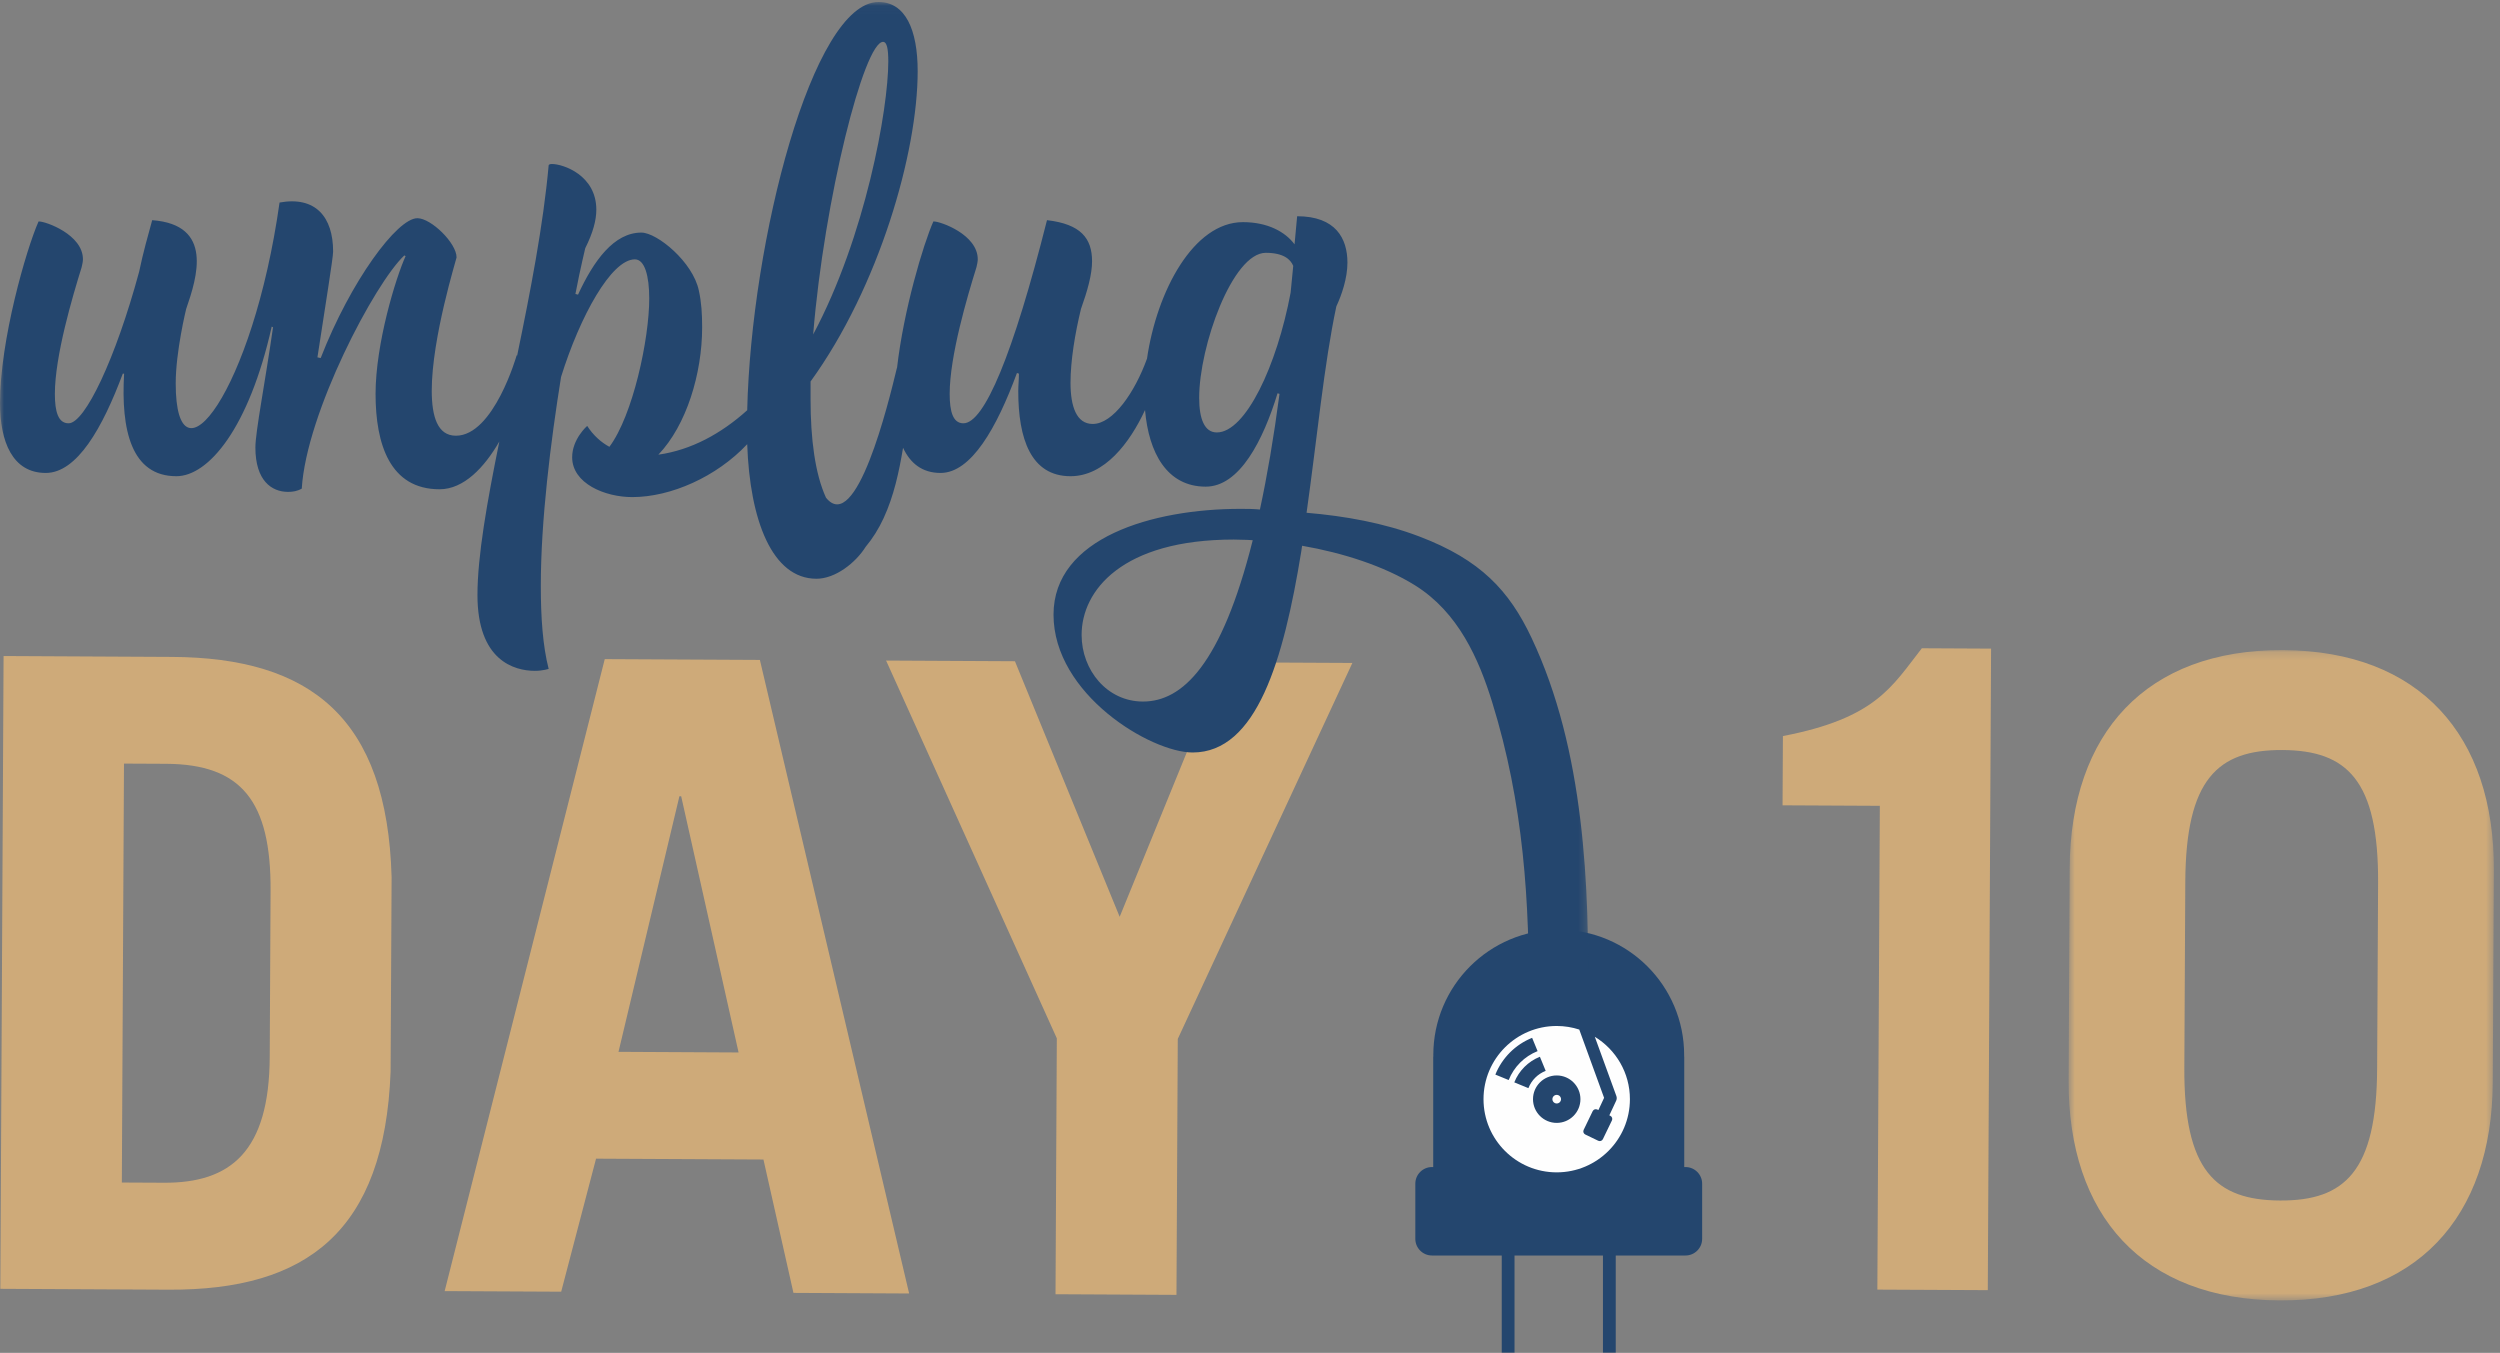 <?xml version="1.0" encoding="UTF-8"?>
<svg width="316px" height="171px" viewBox="0 0 316 171" version="1.1" xmlns="http://www.w3.org/2000/svg" xmlns:xlink="http://www.w3.org/1999/xlink">
    <rect x="0" y="0" width="316" height="171" fill="#808080" stroke="none"/>
    <!-- Generator: Sketch 52.4 (67378) - http://www.bohemiancoding.com/sketch -->
    <title>Group 18</title>
    <desc>Created with Sketch.</desc>
    <defs>
        <polygon id="path-1" points="0.716 0.209 54.471 0.209 54.471 82.409 0.716 82.409"></polygon>
        <polygon id="path-3" points="0 1.027 200.759 1.027 200.759 129.619 0 129.619"></polygon>
    </defs>
    <g id="Mobile" stroke="none" stroke-width="1" fill="none" fill-rule="evenodd">
        <g id="Holiday-LP---Slide-11" transform="translate(-30, -16)">
            <g id="Group-18" transform="translate(30, 15)">
                <path d="M0.453,83.923 L21.724,84.034 C39.227,84.123 48.936,91.706 49.499,111.872 L49.372,136.464 C48.602,156.622 38.815,164.106 21.314,164.016 L0.043,163.907 L0.453,83.923 Z M15.4,150.472 L20.716,150.498 C29.135,150.542 34.033,146.578 34.093,134.614 L34.201,113.566 C34.259,102.266 30.515,97.593 20.988,97.544 L15.671,97.518 L15.4,150.472 Z" id="Fill-1" fill="#CEAA79"></path>
                <path d="M56.204,164.195 L76.441,84.314 L96.049,84.414 L114.915,164.497 L100.292,164.421 L96.5,147.563 L75.341,147.455 L70.934,164.27 L56.204,164.195 Z M78.178,133.952 L93.357,134.032 L86.1,101.645 L85.878,101.644 L78.178,133.952 Z" id="Fill-3" fill="#CEAA79"></path>
                <polygon id="Fill-4" fill="#CEAA79" points="141.527 116.885 154.654 84.715 170.939 84.797 148.87 132.321 148.705 164.67 133.417 164.591 133.582 132.243 112.002 84.495 128.287 84.581"></polygon>
                <g id="Group-17" transform="translate(0, 0.227)">
                    <path d="M237.611,102.628 L225.315,102.565 L225.36,93.812 C237.115,91.547 239.128,87.568 242.921,82.714 L251.673,82.759 L251.257,163.848 L237.298,163.779 L237.611,102.628 Z" id="Fill-5" fill="#CEAA79"></path>
                    <g id="Group-9" transform="translate(260.754, 82.739)">
                        <mask id="mask-2" fill="white">
                            <use xlink:href="#path-1"></use>
                        </mask>
                        <g id="Clip-8"></g>
                        <path d="M0.853,27.767 C0.941,10.706 10.524,0.12 27.804,0.209 C45.085,0.297 54.556,10.982 54.471,28.042 L54.332,54.851 C54.245,71.912 44.662,82.497 27.38,82.408 C10.1,82.319 0.629,71.636 0.717,54.575 L0.853,27.767 Z M15.346,52.989 C15.28,65.949 19.247,69.738 27.445,69.779 C35.643,69.821 39.65,66.075 39.716,53.114 L39.837,29.628 C39.904,16.667 35.936,12.88 27.739,12.838 C19.54,12.794 15.533,16.543 15.467,29.503 L15.346,52.989 Z" id="Fill-7" fill="#CEAA79" mask="url(#mask-2)"></path>
                    </g>
                    <path d="M213.052,148.288 L212.889,148.288 L212.889,134.329 L212.873,134.329 C212.874,134.265 212.878,134.2 212.878,134.136 C212.878,125.379 205.78,118.281 197.024,118.281 C188.268,118.281 181.17,125.379 181.17,134.136 C181.17,134.2 181.174,134.265 181.175,134.329 L181.159,134.329 L181.159,148.288 L180.996,148.288 C179.841,148.288 178.897,149.232 178.897,150.387 L178.897,157.369 C178.897,158.524 179.841,159.468 180.996,159.468 L189.819,159.468 L189.819,171.746 L191.435,171.746 L191.435,159.468 L202.614,159.468 L202.614,171.746 L204.229,171.746 L204.229,159.468 L213.052,159.468 C214.207,159.468 215.151,158.524 215.151,157.369 L215.151,150.387 C215.151,149.232 214.207,148.288 213.052,148.288" id="Fill-10" fill="#24466E"></path>
                    <g id="Group-14">
                        <mask id="mask-4" fill="white">
                            <use xlink:href="#path-3"></use>
                        </mask>
                        <g id="Clip-13"></g>
                        <path d="M193.59,81.405 C190.764,75.423 187.145,71.529 179.415,68.589 C174.916,66.878 170.061,66.004 165.15,65.586 C166.451,56.414 167.359,46.782 168.914,39.499 C169.574,38.096 170.316,35.95 170.316,33.969 C170.316,30.914 168.831,28.106 163.959,28.106 L163.63,31.657 C162.472,30.088 160.244,28.851 157.108,28.851 C150.849,28.851 146.22,37.593 144.982,46.103 C143.44,50.372 140.693,54.361 138.12,54.361 C136.056,54.361 135.313,52.132 135.313,49.161 C135.313,46.352 135.891,42.885 136.633,39.83 C137.459,37.518 138.037,35.455 138.037,33.804 C138.037,30.914 136.633,29.098 132.34,28.602 C128.047,45.609 124.414,54.278 121.774,54.278 C120.452,54.278 120.039,52.792 120.039,50.563 C120.039,45.775 122.267,38.262 123.425,34.547 C123.507,34.216 123.589,33.804 123.589,33.555 C123.589,30.418 118.884,28.768 118.058,28.768 L117.975,28.768 C116.684,31.691 114.219,39.988 113.388,47.251 C113.378,47.291 113.359,47.317 113.349,47.358 C112.301,51.728 108.217,68.436 104.406,63.681 C103.021,60.651 102.455,56.257 102.455,51.224 L102.455,48.995 C111.123,37.024 115.994,20.016 115.994,9.779 C115.994,4.495 114.426,1.026 111.043,1.026 C102.703,1.026 94.942,31.244 94.447,52.627 C91.145,55.599 87.347,57.663 83.218,58.242 C86.77,54.525 88.751,48.003 88.751,42.142 C88.751,40.491 88.667,39.005 88.338,37.518 C87.595,33.886 83.054,30.172 81.072,30.172 C77.605,30.172 75.045,33.721 73.064,38.013 L72.733,37.931 C73.394,34.463 73.973,32.235 73.973,32.153 C74.962,30.172 75.376,28.602 75.376,27.282 C75.376,22.905 71.165,21.502 69.761,21.502 C69.515,21.502 69.35,21.585 69.35,21.667 C68.676,29.173 67.055,37.566 65.372,45.703 C65.345,45.702 65.333,45.692 65.305,45.692 C65.305,45.692 62.416,55.847 57.627,55.847 C55.315,55.847 54.572,53.453 54.572,50.15 C54.572,43.463 57.71,33.473 57.71,33.309 C57.71,31.492 54.489,28.354 52.755,28.354 C50.197,28.354 44.335,36.281 40.538,46.023 C40.372,46.023 40.207,45.94 40.124,45.94 C41.115,39.419 42.106,33.39 42.106,32.566 C42.106,28.189 39.876,25.547 35.335,26.373 C31.951,50.315 22.21,62.947 22.21,49.241 C22.21,45.197 23.53,39.83 23.53,39.83 C24.932,35.784 26.998,29.18 19.237,28.602 C18.741,30.418 18.08,32.729 17.586,35.124 C14.614,46.106 10.733,54.278 8.669,54.278 C7.349,54.278 6.935,52.792 6.935,50.563 C6.935,45.775 9.164,38.262 10.321,34.547 C10.404,34.216 10.484,33.804 10.484,33.555 C10.484,30.418 5.781,28.768 4.955,28.768 L4.872,28.768 C3.302,32.318 0,43.794 0,51.718 C0,56.591 1.569,60.554 5.781,60.554 C9.741,60.554 12.962,54.856 15.521,48.003 L15.687,48.003 C15.273,55.104 16.595,60.966 22.291,60.966 C26.335,60.966 31.456,54.939 34.345,42.059 L34.51,42.142 C33.52,49.078 32.281,55.351 32.281,57.333 C32.281,61.543 34.345,62.947 36.409,62.947 C36.986,62.947 37.565,62.864 38.143,62.534 C38.721,52.958 47.39,36.528 51.106,33.06 L51.269,33.143 C50.031,35.867 47.471,44.205 47.471,50.563 C47.471,56.919 49.288,62.617 55.563,62.617 C58.616,62.617 61.224,59.868 63.117,56.578 C61.567,64.204 60.351,71.064 60.351,75.991 C60.351,84.247 64.974,85.567 67.615,85.567 C68.606,85.567 69.35,85.321 69.35,85.321 C68.606,82.432 68.358,78.797 68.358,74.836 C68.358,66.58 69.595,56.674 70.918,48.417 C73.312,40.739 77.274,33.555 80.246,33.555 C81.486,33.555 82.063,35.62 82.063,38.51 C82.063,43.628 79.999,53.288 77.028,57.25 C75.954,56.674 74.962,55.765 74.22,54.608 C74.22,54.608 72.321,56.259 72.321,58.572 C72.321,61.874 76.448,63.606 79.916,63.606 C84.787,63.606 90.567,61.049 94.447,56.919 C94.777,66.497 97.584,73.927 103.199,73.927 C105.579,73.927 108.143,71.93 109.425,69.884 C110.303,68.837 111.064,67.619 111.694,66.255 C112.979,63.476 113.635,60.448 114.147,57.372 C115.039,59.3 116.541,60.554 118.884,60.554 C122.763,60.554 125.983,54.856 128.543,47.921 L128.791,48.003 C128.791,48.747 128.709,49.489 128.709,50.232 C128.709,56.176 130.277,60.966 135.313,60.966 C139.618,60.966 142.804,56.755 144.732,52.602 C145.194,58.001 147.498,62.286 152.402,62.286 C156.694,62.286 159.666,56.424 161.483,50.481 L161.73,50.563 C160.987,56.176 160.163,60.966 159.254,65.176 C158.428,65.093 157.521,65.093 156.777,65.093 C145.715,65.093 133.165,68.727 133.165,78.468 C133.165,88.539 145.467,95.888 150.75,95.888 C158.849,95.888 162.246,84.209 164.476,70.502 L164.585,69.756 C169.741,70.655 174.923,72.312 178.845,74.75 C184.333,78.162 186.919,84.068 188.609,89.523 C192.563,102.293 193.381,114.746 193.228,127.917 C193.203,130.167 200.708,130.206 200.734,127.917 C200.91,112.758 200.298,95.609 193.59,81.405 M111.619,6.065 C112.114,6.065 112.28,6.971 112.28,8.539 C112.28,14.567 109.39,30.666 102.784,43.05 C104.189,25.877 109.225,6.065 111.619,6.065 M153.805,55.434 C152.237,55.434 151.576,53.701 151.576,51.059 C151.576,44.537 155.786,32.729 159.998,32.729 C162.227,32.729 163.134,33.555 163.464,34.382 L163.134,37.766 C161.401,47.012 157.438,55.434 153.805,55.434 M158.346,69.056 C154.383,84.825 149.43,89.448 144.475,89.448 C139.935,89.448 136.716,85.484 136.716,81.026 C136.716,75.415 141.833,68.975 155.942,68.973 C156.508,68.975 157.086,68.99 157.67,69.015 C157.894,69.027 158.112,69.032 158.346,69.056" id="Fill-12" fill="#24466E" mask="url(#mask-4)"></path>
                    </g>
                    <path d="M197.314,139.709 C197.314,140.008 197.07,140.253 196.768,140.253 C196.469,140.253 196.224,140.008 196.224,139.709 C196.224,139.409 196.469,139.165 196.768,139.165 C197.07,139.165 197.314,139.409 197.314,139.709 Z M206.021,139.709 C206.021,144.817 201.878,148.959 196.768,148.959 C191.66,148.959 187.516,144.817 187.516,139.709 C187.516,134.6 191.66,130.457 196.768,130.457 C197.764,130.457 198.72,130.619 199.618,130.908 L202.758,139.539 L202.037,141.085 L201.899,141.017 C201.684,140.913 201.42,141.005 201.316,141.221 L200.172,143.592 C200.069,143.808 200.16,144.069 200.375,144.173 L202.023,144.968 C202.238,145.07 202.5,144.979 202.604,144.763 L203.748,142.394 C203.854,142.177 203.762,141.916 203.545,141.812 L203.421,141.752 L204.285,139.899 C204.37,139.715 204.38,139.503 204.31,139.313 L201.583,131.821 C204.242,133.444 206.021,136.365 206.021,139.709 Z M190.696,137.29 C191.36,135.626 192.685,134.298 194.351,133.635 L193.66,131.955 C191.547,132.802 189.863,134.487 189.013,136.601 L190.696,137.29 Z M193.19,138.315 C193.58,137.313 194.374,136.519 195.375,136.13 L194.643,134.346 C193.169,134.932 191.993,136.108 191.406,137.583 L193.19,138.315 Z M199.767,139.709 C199.767,138.053 198.425,136.71 196.768,136.71 C195.113,136.71 193.771,138.053 193.771,139.709 C193.771,141.362 195.113,142.707 196.768,142.707 C198.425,142.707 199.767,141.362 199.767,139.709 Z" id="Fill-15" fill="#FEFEFE"></path>
                </g>
            </g>
        </g>
    </g>
</svg>